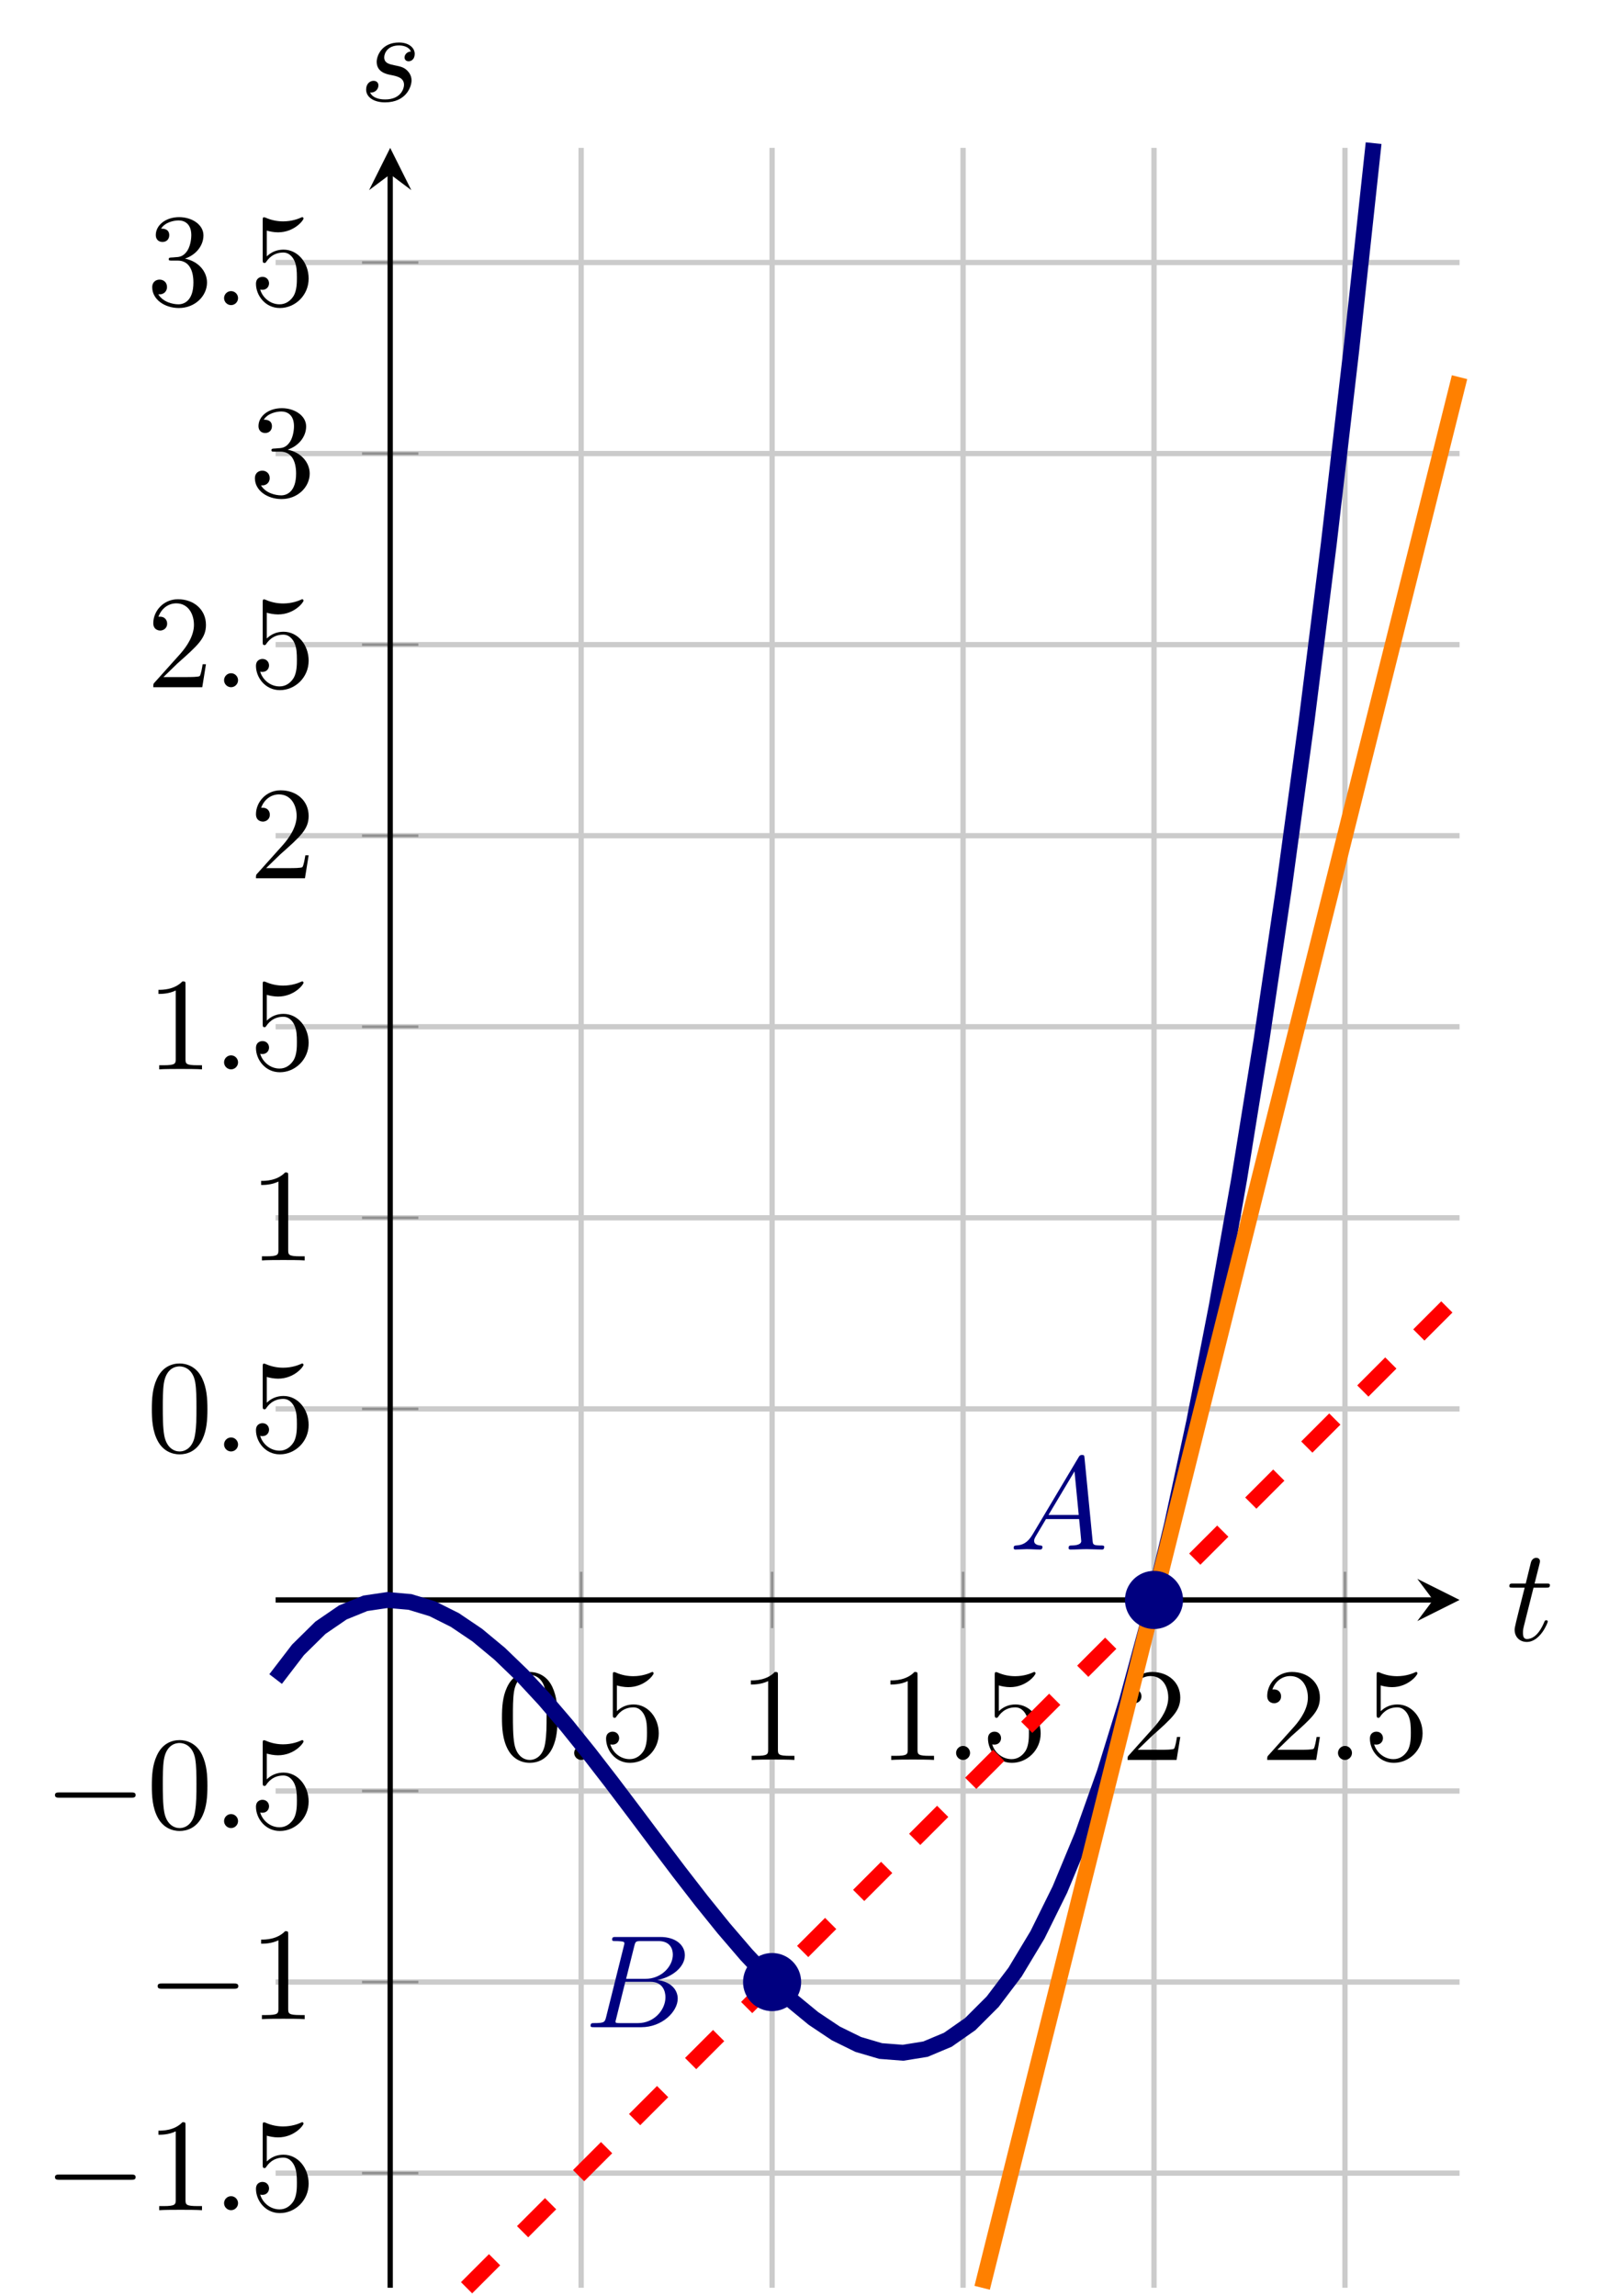 <?xml version="1.0" encoding="UTF-8" standalone="no"?>
<!DOCTYPE svg PUBLIC "-//W3C//DTD SVG 1.1//EN" "http://www.w3.org/Graphics/SVG/1.1/DTD/svg11.dtd">
<svg xmlns="http://www.w3.org/2000/svg" xmlns:xlink="http://www.w3.org/1999/xlink" version="1.1" width="120.589pt" height="173.144pt" viewBox="0 0 120.589 173.144">
<path transform="matrix(1,0,0,-1,20.799,172.546)" stroke-width=".399" stroke-linecap="butt" stroke-miterlimit="10" stroke-linejoin="miter" fill="none" stroke="#cbcbcb" d="M 23.056 .001 L 23.056 161.393 M 37.466 .001 L 37.466 161.393 M 51.876 .001 L 51.876 161.393 M 66.286 .001 L 66.286 161.393 M 80.696 .001 L 80.696 161.393 "/>
<path transform="matrix(1,0,0,-1,20.799,172.546)" stroke-width=".399" stroke-linecap="butt" stroke-miterlimit="10" stroke-linejoin="miter" fill="none" stroke="#cbcbcb" d="M 0 8.647 L 89.342 8.647 M 0 23.057 L 89.342 23.057 M 0 37.467 L 89.342 37.467 M 0 66.287 L 89.342 66.287 M 0 80.697 L 89.342 80.697 M 0 95.107 L 89.342 95.107 M 0 109.517 L 89.342 109.517 M 0 123.927 L 89.342 123.927 M 0 138.337 L 89.342 138.337 M 0 152.747 L 89.342 152.747 "/>
<path transform="matrix(1,0,0,-1,20.799,172.546)" stroke-width=".199" stroke-linecap="butt" stroke-miterlimit="10" stroke-linejoin="miter" fill="none" stroke="#929292" d="M 23.056 49.751 L 23.056 54.003 M 37.466 49.751 L 37.466 54.003 M 51.876 49.751 L 51.876 54.003 M 66.286 49.751 L 66.286 54.003 M 80.696 49.751 L 80.696 54.003 "/>
<path transform="matrix(1,0,0,-1,20.799,172.546)" stroke-width=".199" stroke-linecap="butt" stroke-miterlimit="10" stroke-linejoin="miter" fill="none" stroke="#929292" d="M 6.52 8.647 L 10.772 8.647 M 6.52 23.057 L 10.772 23.057 M 6.52 37.467 L 10.772 37.467 M 6.52 66.287 L 10.772 66.287 M 6.52 80.697 L 10.772 80.697 M 6.52 95.107 L 10.772 95.107 M 6.52 109.517 L 10.772 109.517 M 6.52 123.927 L 10.772 123.927 M 6.52 138.337 L 10.772 138.337 M 6.52 152.747 L 10.772 152.747 "/>
<path transform="matrix(1,0,0,-1,20.799,172.546)" stroke-width=".399" stroke-linecap="butt" stroke-miterlimit="10" stroke-linejoin="miter" fill="none" stroke="#000000" d="M 0 51.877 L 87.349 51.877 "/>
<path transform="matrix(1,0,0,-1,108.148,120.669)" d="M 1.993 0 L -1.196 1.594 L 0 0 L -1.196 -1.594 "/>
<path transform="matrix(1,0,0,-1,20.799,172.546)" stroke-width=".399" stroke-linecap="butt" stroke-miterlimit="10" stroke-linejoin="miter" fill="none" stroke="#000000" d="M 8.646 .001 L 8.646 159.4 "/>
<path transform="matrix(0,-1,-1,-0,29.445,13.146)" d="M 1.993 0 L -1.196 1.594 L 0 0 L -1.196 -1.594 "/>
<symbol id="font_0_1">
<path d="M .421 .342 C .421 .422 .416 .502 .381 .576 C .335 .672 .253 .688 .211 .688 C .151 .688 .078 .662 .037 .569 C .005 .5 0 .422 0 .342 C 0 .267 .004 .177 .045 .101 C .088 .02 .161 0 .21 0 C .264 0 .34 .021 .384 .116 C .416 .185 .421 .263 .421 .342 M .21 .022 C .171 .022 .112 .047 .094 .143 C .083 .203 .083 .295 .083 .354 C .083 .418 .083 .484 .091 .538 C .11 .657 .185 .666 .21 .666 C .243 .666 .309 .648 .328 .549 C .338 .493 .338 .417 .338 .354 C .338 .279 .338 .211 .327 .147 C .312 .052 .255 .022 .21 .022 Z "/>
</symbol>
<use xlink:href="#font_0_1" transform="matrix(9.963,0,0,-9.963,37.879,132.955)"/>
<symbol id="font_1_1">
<path d="M .106 .053 C .106 .082 .082 .106 .053 .106 C .024 .106 0 .082 0 .053 C 0 .024 .024 0 .053 0 C .082 0 .106 .024 .106 .053 Z "/>
</symbol>
<use xlink:href="#font_1_1" transform="matrix(9.963,0,0,-9.963,43.328,132.736)"/>
<symbol id="font_0_5">
<path d="M .399 .223 C .399 .342 .317 .442 .209 .442 C .161 .442 .118 .426 .082 .391 L .082 .586 C .102 .58 .135 .573 .167 .573 C .29 .573 .36 .664 .36 .677 C .36 .683 .357 .688 .35 .688 C .349 .688 .347 .688 .342 .685 C .322 .676 .273 .656 .206 .656 C .166 .656 .12 .663 .073 .684 C .065 .687 .063 .687 .061 .687 C .051 .687 .051 .679 .051 .663 L .051 .367 C .051 .349 .051 .341 .065 .341 C .072 .341 .074 .344 .078 .35 C .089 .366 .126 .42 .207 .42 C .259 .42 .284 .374 .292 .356 C .308 .319 .31 .28 .31 .23 C .31 .195 .31 .135 .286 .093 C .262 .054 .225 .028 .179 .028 C .106 .028 .049 .081 .032 .14 C .035 .139 .038 .138 .049 .138 C .082 .138 .099 .163 .099 .187 C .099 .211 .082 .236 .049 .236 C .035 .236 0 .229 0 .183 C 0 .097 .069 0 .181 0 C .297 0 .399 .096 .399 .223 Z "/>
</symbol>
<use xlink:href="#font_0_5" transform="matrix(9.963,0,0,-9.963,45.736,132.955)"/>
<symbol id="font_0_2">
<path d="M .205 .64 C .205 .664 .205 .666 .182 .666 C .12 .602 .032 .602 0 .602 L 0 .571 C .02 .571 .079 .571 .131 .597 L .131 .079 C .131 .043 .128 .031 .038 .031 L .006 .031 L .006 0 C .041 .003 .128 .003 .168 .003 C .208 .003 .295 .003 .33 0 L .33 .031 L .298 .031 C .208 .031 .205 .042 .205 .079 L .205 .64 Z "/>
</symbol>
<use xlink:href="#font_0_2" transform="matrix(9.963,0,0,-9.963,56.661,132.736)"/>
<use xlink:href="#font_0_2" transform="matrix(9.963,0,0,-9.963,67.196,132.736)"/>
<use xlink:href="#font_1_1" transform="matrix(9.963,0,0,-9.963,72.148,132.736)"/>
<use xlink:href="#font_0_5" transform="matrix(9.963,0,0,-9.963,74.556,132.955)"/>
<symbol id="font_0_3">
<path d="M .077 .077 L .183 .18 C .339 .318 .399 .372 .399 .472 C .399 .586 .309 .666 .187 .666 C .074 .666 0 .574 0 .485 C 0 .429 .05 .429 .053 .429 C .07 .429 .105 .441 .105 .482 C .105 .508 .087 .534 .052 .534 C .044 .534 .042 .534 .039 .533 C .062 .598 .116 .635 .174 .635 C .265 .635 .308 .554 .308 .472 C .308 .392 .258 .313 .203 .251 L .011 .037 C 0 .026 0 .024 0 0 L .371 0 L .399 .174 L .374 .174 C .369 .144 .362 .1 .352 .085 C .345 .077 .279 .077 .257 .077 L .077 .077 Z "/>
</symbol>
<use xlink:href="#font_0_3" transform="matrix(9.963,0,0,-9.963,85.091,132.736)"/>
<use xlink:href="#font_0_3" transform="matrix(9.963,0,0,-9.963,95.627,132.736)"/>
<use xlink:href="#font_1_1" transform="matrix(9.963,0,0,-9.963,100.967,132.736)"/>
<use xlink:href="#font_0_5" transform="matrix(9.963,0,0,-9.963,103.376,132.955)"/>
<symbol id="font_2_1">
<path d="M .576 0 C .593 0 .611 0 .611 .02 C .611 .04 .593 .04 .576 .04 L .035 .04 C .018 .04 0 .04 0 .02 C 0 0 .018 0 .035 0 L .576 0 Z "/>
</symbol>
<use xlink:href="#font_2_1" transform="matrix(9.963,0,0,-9.963,4.148,164.403)"/>
<use xlink:href="#font_0_2" transform="matrix(9.963,0,0,-9.963,11.956,166.694)"/>
<use xlink:href="#font_1_1" transform="matrix(9.963,0,0,-9.963,16.908,166.694)"/>
<use xlink:href="#font_0_5" transform="matrix(9.963,0,0,-9.963,19.316,166.913)"/>
<use xlink:href="#font_2_1" transform="matrix(9.963,0,0,-9.963,11.896,149.994)"/>
<use xlink:href="#font_0_2" transform="matrix(9.963,0,0,-9.963,19.705,152.285)"/>
<use xlink:href="#font_2_1" transform="matrix(9.963,0,0,-9.963,4.148,135.584)"/>
<use xlink:href="#font_0_1" transform="matrix(9.963,0,0,-9.963,11.458,138.094)"/>
<use xlink:href="#font_1_1" transform="matrix(9.963,0,0,-9.963,16.908,137.875)"/>
<use xlink:href="#font_0_5" transform="matrix(9.963,0,0,-9.963,19.316,138.094)"/>
<use xlink:href="#font_0_1" transform="matrix(9.963,0,0,-9.963,11.458,109.689)"/>
<use xlink:href="#font_1_1" transform="matrix(9.963,0,0,-9.963,16.908,109.47)"/>
<use xlink:href="#font_0_5" transform="matrix(9.963,0,0,-9.963,19.316,109.689)"/>
<use xlink:href="#font_0_2" transform="matrix(9.963,0,0,-9.963,19.705,95.061)"/>
<use xlink:href="#font_0_2" transform="matrix(9.963,0,0,-9.963,11.956,80.651)"/>
<use xlink:href="#font_1_1" transform="matrix(9.963,0,0,-9.963,16.908,80.651)"/>
<use xlink:href="#font_0_5" transform="matrix(9.963,0,0,-9.963,19.316,80.87)"/>
<use xlink:href="#font_0_3" transform="matrix(9.963,0,0,-9.963,19.316,66.241)"/>
<use xlink:href="#font_0_3" transform="matrix(9.963,0,0,-9.963,11.567,51.831)"/>
<use xlink:href="#font_1_1" transform="matrix(9.963,0,0,-9.963,16.908,51.831)"/>
<use xlink:href="#font_0_5" transform="matrix(9.963,0,0,-9.963,19.316,52.05)"/>
<symbol id="font_0_4">
<path d="M .248 .374 C .33 .401 .388 .471 .388 .55 C .388 .632 .3 .688 .204 .688 C .103 .688 .027 .628 .027 .552 C .027 .519 .049 .5 .078 .5 C .109 .5 .129 .522 .129 .551 C .129 .601 .082 .601 .067 .601 C .098 .65 .164 .663 .2 .663 C .241 .663 .296 .641 .296 .551 C .296 .539 .294 .481 .268 .437 C .238 .389 .204 .386 .179 .385 C .171 .384 .147 .382 .14 .382 C .132 .381 .125 .38 .125 .37 C .125 .359 .132 .359 .149 .359 L .193 .359 C .275 .359 .312 .291 .312 .193 C .312 .057 .243 .028 .199 .028 C .156 .028 .081 .045 .046 .104 C .081 .099 .112 .121 .112 .159 C .112 .195 .085 .215 .056 .215 C .032 .215 0 .201 0 .157 C 0 .066 .093 0 .202 0 C .324 0 .415 .091 .415 .193 C .415 .275 .352 .353 .248 .374 Z "/>
</symbol>
<use xlink:href="#font_0_4" transform="matrix(9.963,0,0,-9.963,19.236,37.64)"/>
<use xlink:href="#font_0_4" transform="matrix(9.963,0,0,-9.963,11.487,23.231)"/>
<use xlink:href="#font_1_1" transform="matrix(9.963,0,0,-9.963,16.908,23.012)"/>
<use xlink:href="#font_0_5" transform="matrix(9.963,0,0,-9.963,19.316,23.231)"/>
<path transform="matrix(1,0,0,-1,20.799,172.546)" stroke-width="1.196" stroke-linecap="butt" stroke-miterlimit="10" stroke-linejoin="miter" fill="none" stroke="#000080" d="M 0 45.911 L 1.691 48.115 L 3.382 49.778 L 5.073 50.936 L 6.764 51.623 L 8.455 51.874 L 10.146 51.725 L 11.837 51.21 L 13.528 50.363 L 15.219 49.221 L 16.909 47.818 L 18.6 46.188 L 20.291 44.367 L 21.982 42.39 L 23.673 40.291 L 25.364 38.106 L 27.055 35.87 L 28.746 33.617 L 30.437 31.382 L 32.128 29.2 L 33.819 27.107 L 35.51 25.137 L 37.201 23.324 L 38.892 21.705 L 40.583 20.314 L 42.274 19.185 L 43.965 18.354 L 45.656 17.856 L 47.347 17.725 L 49.038 17.997 L 50.728 18.706 L 52.419 19.888 L 54.11 21.577 L 55.801 23.808 L 57.492 26.617 L 59.183 30.037 L 60.874 34.104 L 62.565 38.854 L 64.256 44.32 L 65.947 50.538 L 67.638 57.543 L 69.329 65.369 L 71.02 74.052 L 72.711 83.626 L 74.402 94.127 L 76.093 105.589 L 77.784 118.047 L 79.475 131.537 L 81.166 146.093 L 82.857 161.749 "/>
<path transform="matrix(1,0,0,-1,20.799,172.546)" stroke-width="1.196" stroke-linecap="butt" stroke-dasharray="2.989,2.989" stroke-miterlimit="10" stroke-linejoin="miter" fill="none" stroke="#ff0000" d="M 14.41 .001 L 17.532 3.123 L 20.654 6.245 L 23.776 9.368 L 26.899 12.49 L 30.021 15.612 L 33.143 18.734 L 36.265 21.856 L 39.387 24.978 L 42.509 28.1 L 45.631 31.223 L 48.754 34.345 L 51.876 37.467 L 54.998 40.589 L 58.12 43.711 L 61.242 46.833 L 64.364 49.956 L 67.486 53.078 L 70.609 56.2 L 73.731 59.322 L 76.853 62.444 L 79.975 65.566 L 83.097 68.688 L 86.219 71.811 L 89.341 74.933 "/>
<path transform="matrix(1,0,0,-1,20.799,172.546)" stroke-width="1.196" stroke-linecap="butt" stroke-miterlimit="10" stroke-linejoin="miter" fill="none" stroke="#ff8000" d="M 53.317 0 L 54.818 6.004 L 56.319 12.008 L 57.82 18.012 L 59.321 24.016 L 60.822 30.021 L 62.323 36.025 L 63.824 42.029 L 65.325 48.033 L 66.826 54.037 L 68.327 60.041 L 69.828 66.045 L 71.329 72.049 L 72.83 78.053 L 74.331 84.057 L 75.832 90.062 L 77.333 96.066 L 78.834 102.07 L 80.335 108.074 L 81.836 114.078 L 83.337 120.082 L 84.838 126.086 L 86.339 132.09 L 87.84 138.094 L 89.341 144.099 "/>
<symbol id="font_1_2">
<path d="M .144 .115 C .104 .048 .065 .034 .021 .031 C .009 .03 0 .03 0 .011 C 0 .005 .005 0 .013 0 C .04 0 .071 .003 .099 .003 C .132 .003 .167 0 .199 0 C .205 0 .218 0 .218 .019 C .218 .03 .209 .031 .202 .031 C .179 .033 .155 .041 .155 .066 C .155 .078 .161 .089 .169 .103 L .245 .231 L .496 .231 C .498 .21 .512 .074 .512 .064 C .512 .034 .46 .031 .44 .031 C .426 .031 .416 .031 .416 .011 C .416 0 .428 0 .43 0 C .471 0 .514 .003 .555 .003 C .58 .003 .643 0 .668 0 C .674 0 .686 0 .686 .02 C .686 .031 .676 .031 .663 .031 C .601 .031 .601 .038 .598 .067 L .537 .692 C .535 .712 .535 .716 .518 .716 C .502 .716 .498 .709 .492 .699 L .144 .115 M .264 .262 L .461 .592 L .493 .262 L .264 .262 Z "/>
</symbol>
<use xlink:href="#font_1_2" transform="matrix(9.963,0,0,-9.963,76.492,116.869)" fill="#000080"/>
<symbol id="font_1_3">
<path d="M .118 .078 C .108 .039 .106 .031 .027 .031 C .01 .031 0 .031 0 .011 C 0 0 .009 0 .027 0 L .384 0 C .542 0 .66 .118 .66 .216 C .66 .288 .602 .346 .505 .357 C .609 .376 .714 .45 .714 .545 C .714 .619 .648 .683 .528 .683 L .192 .683 C .173 .683 .163 .683 .163 .663 C .163 .652 .172 .652 .191 .652 C .193 .652 .212 .652 .229 .65 C .247 .648 .256 .647 .256 .634 C .256 .63 .255 .627 .252 .615 L .118 .078 M .269 .366 L .331 .614 C .34 .649 .342 .652 .385 .652 L .514 .652 C .602 .652 .623 .593 .623 .549 C .623 .461 .537 .366 .415 .366 L .269 .366 M .224 .031 C .21 .031 .208 .031 .202 .032 C .192 .033 .189 .034 .189 .042 C .189 .045 .189 .047 .194 .065 L .263 .344 L .452 .344 C .548 .344 .567 .27 .567 .227 C .567 .128 .478 .031 .36 .031 L .224 .031 Z "/>
</symbol>
<use xlink:href="#font_1_3" transform="matrix(9.963,0,0,-9.963,44.567,152.893)" fill="#000080"/>
<path transform="matrix(1,0,0,-1,20.799,172.546)" d="M 68.278 51.877 C 68.278 52.977 67.386 53.87 66.286 53.87 C 65.185 53.87 64.293 52.977 64.293 51.877 C 64.293 50.777 65.185 49.884 66.286 49.884 C 67.386 49.884 68.278 50.777 68.278 51.877 Z M 66.286 51.877 " fill="#000080"/>
<path transform="matrix(1,0,0,-1,20.799,172.546)" stroke-width=".399" stroke-linecap="butt" stroke-miterlimit="10" stroke-linejoin="miter" fill="none" stroke="#000080" d="M 68.278 51.877 C 68.278 52.977 67.386 53.87 66.286 53.87 C 65.185 53.87 64.293 52.977 64.293 51.877 C 64.293 50.777 65.185 49.884 66.286 49.884 C 67.386 49.884 68.278 50.777 68.278 51.877 Z M 66.286 51.877 "/>
<path transform="matrix(1,0,0,-1,20.799,172.546)" d="M 39.458 23.057 C 39.458 24.158 38.566 25.05 37.466 25.05 C 36.365 25.05 35.473 24.158 35.473 23.057 C 35.473 21.957 36.365 21.065 37.466 21.065 C 38.566 21.065 39.458 21.957 39.458 23.057 Z M 37.466 23.057 " fill="#000080"/>
<path transform="matrix(1,0,0,-1,20.799,172.546)" stroke-width=".399" stroke-linecap="butt" stroke-miterlimit="10" stroke-linejoin="miter" fill="none" stroke="#000080" d="M 39.458 23.057 C 39.458 24.158 38.566 25.05 37.466 25.05 C 36.365 25.05 35.473 24.158 35.473 23.057 C 35.473 21.957 36.365 21.065 37.466 21.065 C 38.566 21.065 39.458 21.957 39.458 23.057 Z M 37.466 23.057 "/>
<symbol id="font_1_5">
<path d="M .183 .411 L .277 .411 C .297 .411 .307 .411 .307 .431 C .307 .442 .297 .442 .279 .442 L .191 .442 C .227 .584 .232 .604 .232 .61 C .232 .627 .22 .637 .203 .637 C .2 .637 .172 .636 .163 .601 L .124 .442 L .03 .442 C .01 .442 0 .442 0 .423 C 0 .411 .008 .411 .028 .411 L .116 .411 C .044 .127 .04 .11 .04 .092 C .04 .038 .078 0 .132 0 C .234 0 .291 .146 .291 .154 C .291 .164 .283 .164 .279 .164 C .27 .164 .269 .161 .264 .15 C .221 .046 .168 .022 .134 .022 C .113 .022 .103 .035 .103 .068 C .103 .092 .105 .099 .109 .116 L .183 .411 Z "/>
</symbol>
<use xlink:href="#font_1_5" transform="matrix(9.963,0,0,-9.963,113.9,123.837)"/>
<symbol id="font_1_4">
<path d="M .339 .385 C .311 .384 .291 .362 .291 .34 C .291 .326 .3 .311 .322 .311 C .344 .311 .368 .328 .368 .367 C .368 .412 .325 .453 .249 .453 C .117 .453 .08 .351 .08 .307 C .08 .229 .154 .214 .183 .208 C .235 .198 .287 .187 .287 .132 C .287 .106 .264 .022 .144 .022 C .13 .022 .053 .022 .03 .075 C .068 .07 .093 .1 .093 .128 C .093 .151 .077 .163 .056 .163 C .03 .163 0 .142 0 .097 C 0 .04 .057 0 .143 0 C .305 0 .344 .121 .344 .166 C .344 .202 .325 .227 .313 .239 C .286 .267 .257 .272 .213 .281 C .177 .289 .137 .296 .137 .341 C .137 .37 .161 .431 .249 .431 C .274 .431 .324 .424 .339 .385 Z "/>
</symbol>
<use xlink:href="#font_1_4" transform="matrix(9.963,0,0,-9.963,27.629,7.72)"/>
</svg>
